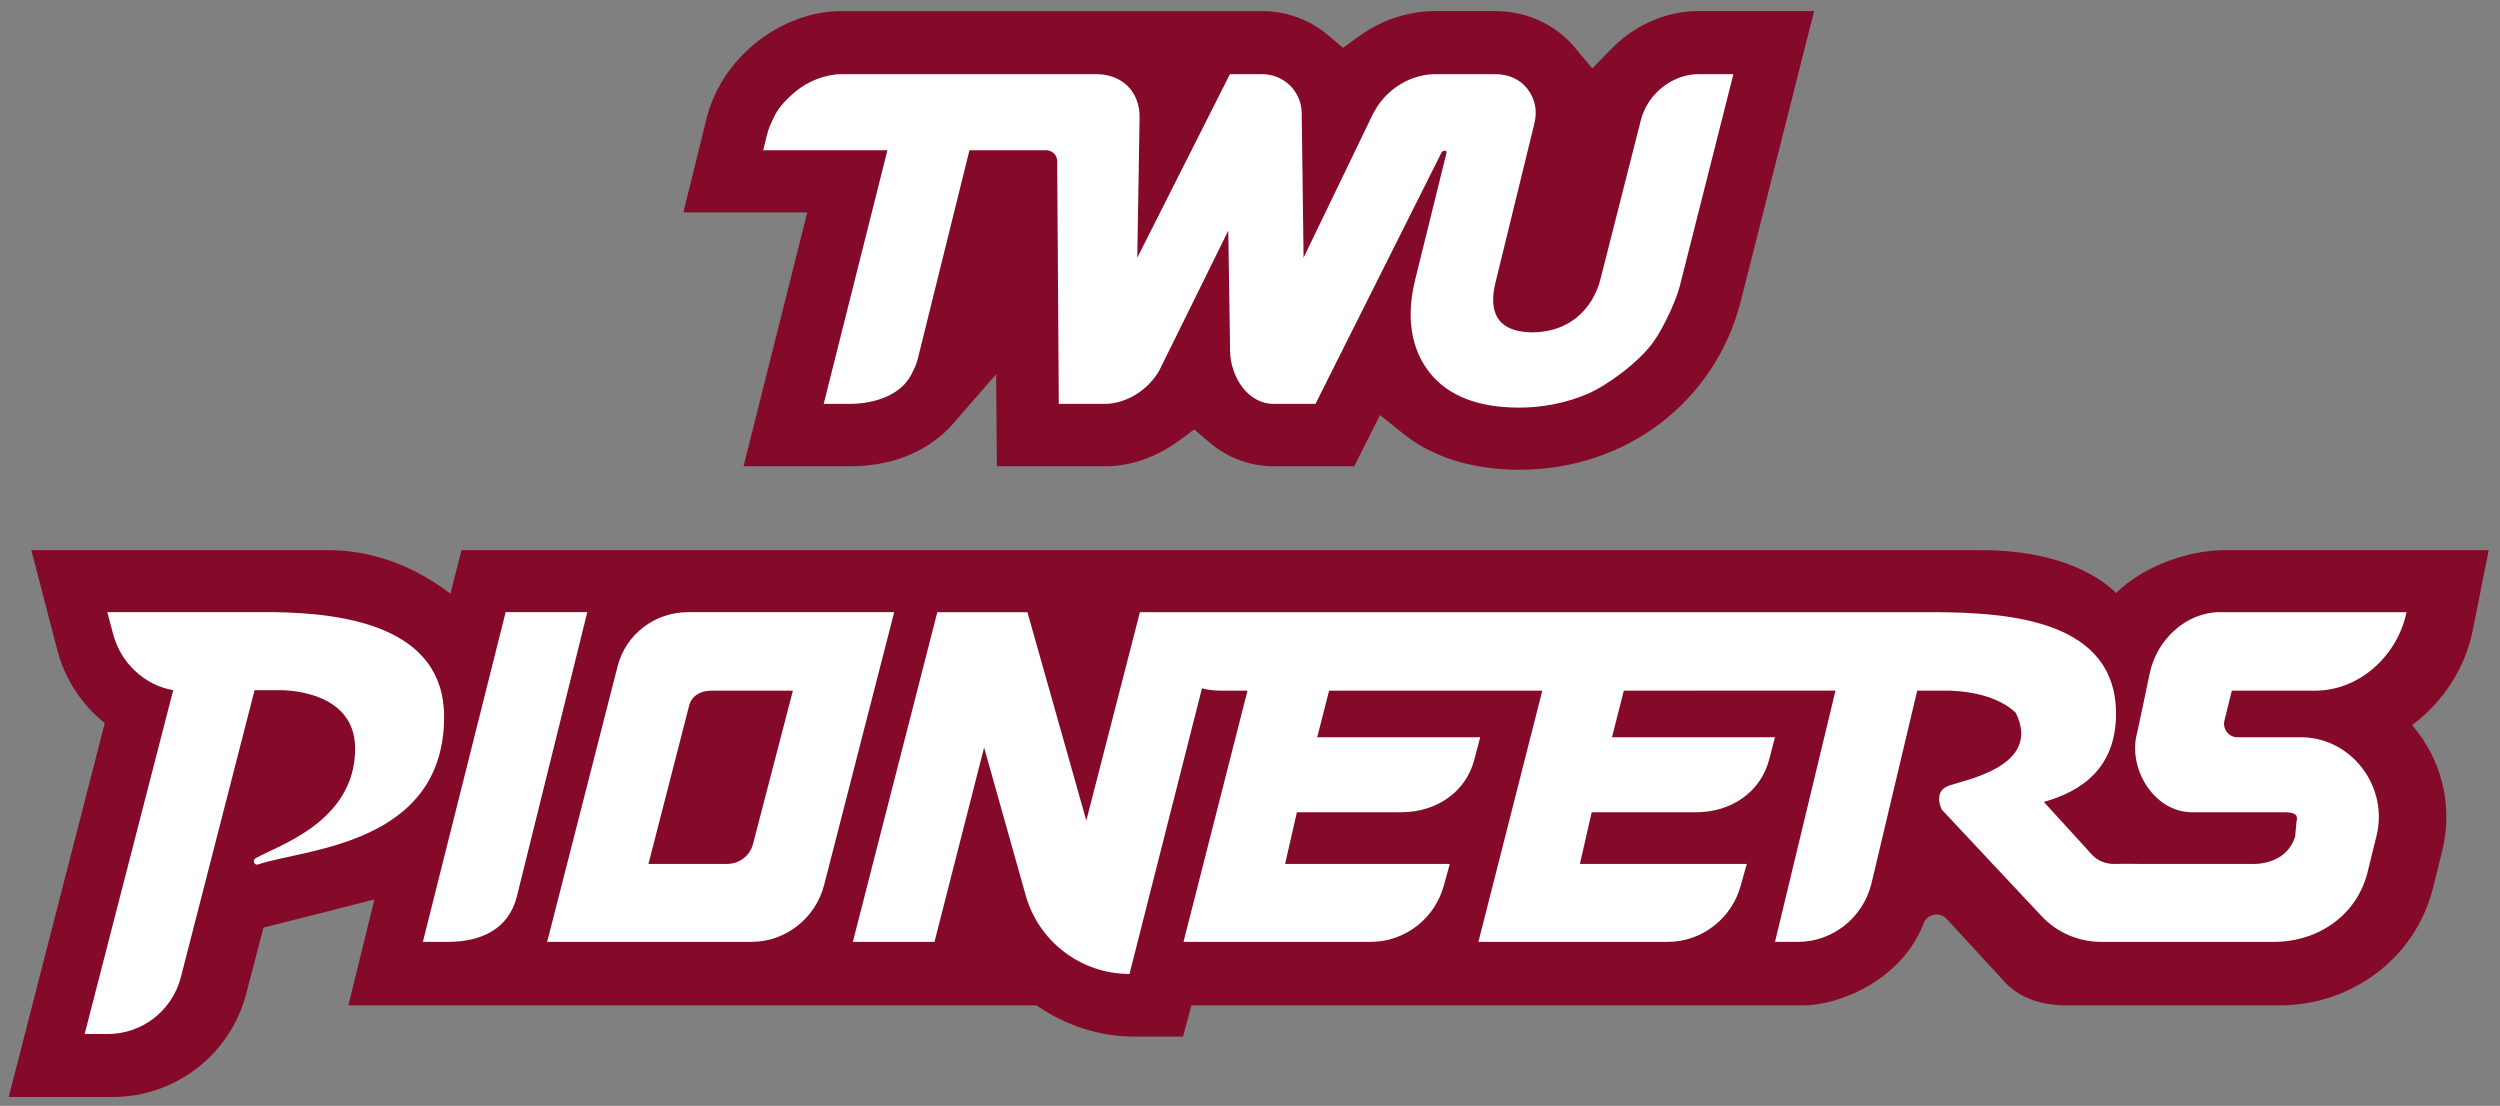 <svg xmlns="http://www.w3.org/2000/svg" height="110.59" viewBox="0 0 250 110.589" width="250"><rect x="0" y="0" width="250" height="110.589" fill="#808080" stroke="none"/><g transform="matrix(1.25 0 0 -1.25 -376.86 438.79)"><g><path d="m84.1 1.119c-2.958 0.014-5.999 1.155-8.551 3.213-2.442 1.97-4.181 4.659-4.895 7.568l-2.308 9.348h12.39l-6.373 25.391h10.6c2.903 0 5.466-0.662 7.615-1.969 1.052-0.639 1.979-1.417 2.76-2.315l4.287-4.925 0.072 9.209h10.873c2.49-0.012 5.08-0.907 7.28-2.524l1.58-1.162 1.49 1.274c1.85 1.579 4.1 2.412 6.51 2.412h8l2.58-5.118 2.38 1.901c3.69 2.943 8.32 3.562 11.56 3.562h0.12c10.56-0.049 19.4-6.779 21.99-16.744l7.36-29.121-11.58 0c-2.65 0-5.31 0.952-7.48 2.68-0.43 0.338-0.83 0.705-1.21 1.09l-1.91 1.963-1.76-2.102c-1.93-2.307-4.82-3.631-7.94-3.631h-6.04c-2.71 0.013-5.35 0.89-7.62 2.535l-1.57 1.137-1.48-1.254c-1.84-1.559-4.18-2.418-6.6-2.418h-42.13zm-80.957 53.906l2.59 9.961c0.74 2.877 2.424 5.469 4.754 7.332l-9.605 37.392h10.387c6.307 0 11.808-4.27 13.377-10.374l1.707-6.566c1.541-0.378 8.143-2.06 11.097-2.821l-2.601 10.601h68.822c2.84 1.99 6.27 3.12 9.78 3.12h4.86l0.84-3.12h61.15c3.7 0 9.9-2.558 12.09-8.239 0.2-0.519 0.7-0.854 1.27-0.854 0.38 0 0.74 0.153 1 0.422l5.98 6.5 0.02 0.019c1.46 1.426 3.49 2.152 6.03 2.152h21.24c3.57-0.01 6.93-1.121 9.72-3.218 2.82-2.122 4.77-5.054 5.65-8.484l0.93-3.752c1.03-4.154 0.13-8.491-2.46-11.897-0.18-0.233-0.36-0.463-0.55-0.685 3.1-2.283 5.3-5.695 6.06-9.448l1.6-8.041h-26.47c-3.88 0.023-8.31 1.802-10.79 4.289-1.16-1.175-5.05-4.289-13.49-4.289h-151.97l-1.109 4.352c-4.686-3.581-9.185-4.352-12.186-4.352h-29.722z" transform="matrix(.8 0 0 -.8 301.48 351.04)" fill="#850928"/><path d="m84.127 7.428c-1.604 0.007-3.397 0.73-4.637 1.795-1.239 1.064-1.748 1.805-2.07 2.468s-0.556 1.166-0.705 1.78l-0.387 1.564h0.002 12.422l-6.373 25.363h2.545c2.701 0 5.2-0.957 6.207-2.916 0.346-0.674 0.512-1.018 0.668-1.628l5.158-20.819h7.673c0.61 0 1.1 0.491 1.1 1.098l0.16 24.265h4.6c2.11-0.009 4.29-1.342 5.42-3.285 0.08-0.135 6.93-14.045 6.93-14.045l0.18 12.047c0.04 2.551 1.74 5.283 4.37 5.283h4.17l12.61-25.146c0.06-0.105 0.19-0.172 0.31-0.172 0.12 0.001 0.21 0.07 0.18 0.213l-3.15 12.764c-0.9 3.675-0.4 6.86 1.46 9.211 1.89 2.396 4.99 3.503 8.94 3.503 2.34 0 4.67-0.445 6.82-1.357 2.04-0.865 5.21-3.231 6.61-5.193 1.07-1.5 2.28-4.176 2.64-5.561l5.37-21.232-3.51-0c-2.09 0-4.14 1.296-5.17 3.166 0 0-0.35 0.593-0.57 1.412-0.07 0.271-4 15.748-4 15.748-0.19 0.795-0.49 1.57-0.92 2.273-1.24 2.037-3.33 3.204-5.91 3.215h-0.02c-1.08 0-2.52-0.205-3.31-1.211-0.82-1.036-0.67-2.577-0.4-3.687l3.9-15.948c0.34-1.333 0.06-2.546-0.7-3.515-0.74-0.955-1.88-1.453-3.2-1.453h-6.01c-2.4 0.012-4.77 1.407-6.02 3.611 0 0-0.18 0.316-0.26 0.481l-6.88 14.255-0.19-14.476c-0.03-2.162-1.79-3.871-3.95-3.871h-3.23l-9.26 18.351 0.23-14.039c0.02-1.186-0.39-2.312-1.16-3.095-0.76-0.773-1.84-1.187-3.04-1.217h-25.643zm-73.387 53.797l0.576 2.16c0.749 2.907 3.133 5.142 6.014 5.642l-8.855 34.383h2.31c3.445 0 6.452-2.34 7.309-5.672l7.373-28.711h2.486s7.57-0.207 7.57 5.834c0 7.401-7.867 9.737-9.964 10.983-0.35 0.207-0.105 0.743 0.279 0.609 4.425-1.541 18.582-1.876 18.582-14.764 0-9.114-10.175-10.358-16.92-10.464h-16.76zm39.836 0l-8.279 32.968h2.547c3.305 0 6.022-1.293 6.842-4.494l7.054-28.474h-8.164zm18.256 0c-3.329 0-6.236 2.188-7.062 5.412l-7.043 27.556h20.451c3.415 0 6.396-2.378 7.244-5.685l7.008-27.283h-20.598zm24.91 0l-8.447 32.968h8.164l4.961-19.431 4.16 14.785c1.31 4.646 5.55 7.857 10.38 7.857l7.19-28.336c0.02-0.075 0.03-0.149 0.05-0.224 0.61 0.159 1.25 0.231 1.9 0.23h2.66l-6.4 25.119h18.74c3.45 0.003 6.46-2.391 7.32-5.726l0.57-2.065h-16.47l1.18-5.17h10.44c3.44 0.003 6.45-1.952 7.31-5.287l0.58-2.213h-16.3l1.19-4.658h21.32l-6.39 25.119h18.95c3.44 0.003 6.45-2.391 7.31-5.726l0.58-2.065h-16.69l1.18-5.17h10.44c3.44 0.003 6.45-1.952 7.31-5.287l0.58-2.213h-16.3l1.18-4.658 21.17-0.008-6.05 25.129h2.31c3.44 0 6.45-2.399 7.31-5.734l4.6-19.387c0.28-0.004 0.36 0 0.36 0h2.5s4.6-0.135 7.01 2.235c0.01 0.026 0.02 0.047 0.03 0.074 2.53 5.314-5.24 6.616-6.8 7.221-1.56 0.604-0.64 2.371-0.64 2.371l9.96 10.63c1.54 1.648 3.7 2.59 5.96 2.59h17.32c4.39-0.008 8.23-2.647 9.32-6.902l0.91-3.699c1.2-4.839-2.38-9.714-7.36-9.86h-6.59c-0.86-0.025-1.48-0.87-1.25-1.703l0.73-2.957h8.34c4.43-0.002 8.24-3.509 9.13-7.849h-18.7c-3.37 0.018-6.27 2.772-6.97 6.072l-1.24 5.885c-1.05 3.607 1.63 8.004 5.39 8.05h9.32c0.82 0.017 1.41 0.125 1.2 0.918l-0.14 1.522c-0.59 1.907-2.37 2.777-4.36 2.73h-10.86c-0.83 0.001-1.76-0.031-2.75 0-0.89 0.028-1.74-0.268-2.34-0.922l-4.82-5.283c3.81-1.062 7.22-3.413 7.22-8.814 0-9.308-10.56-10.118-18-10.158h-79.61l-5.36 20.837-5.89-20.837h-9.008zm-22.594 7.849h8.151l-3.99 15.342c-0.306 1.191-1.378 1.984-2.608 1.986h-7.846l4.069-15.828c0.26-1.016 1.175-1.499 2.224-1.5z" transform="matrix(.8 0 0 -.8 301.48 351.04)" fill="#fff"/></g></g></svg>
